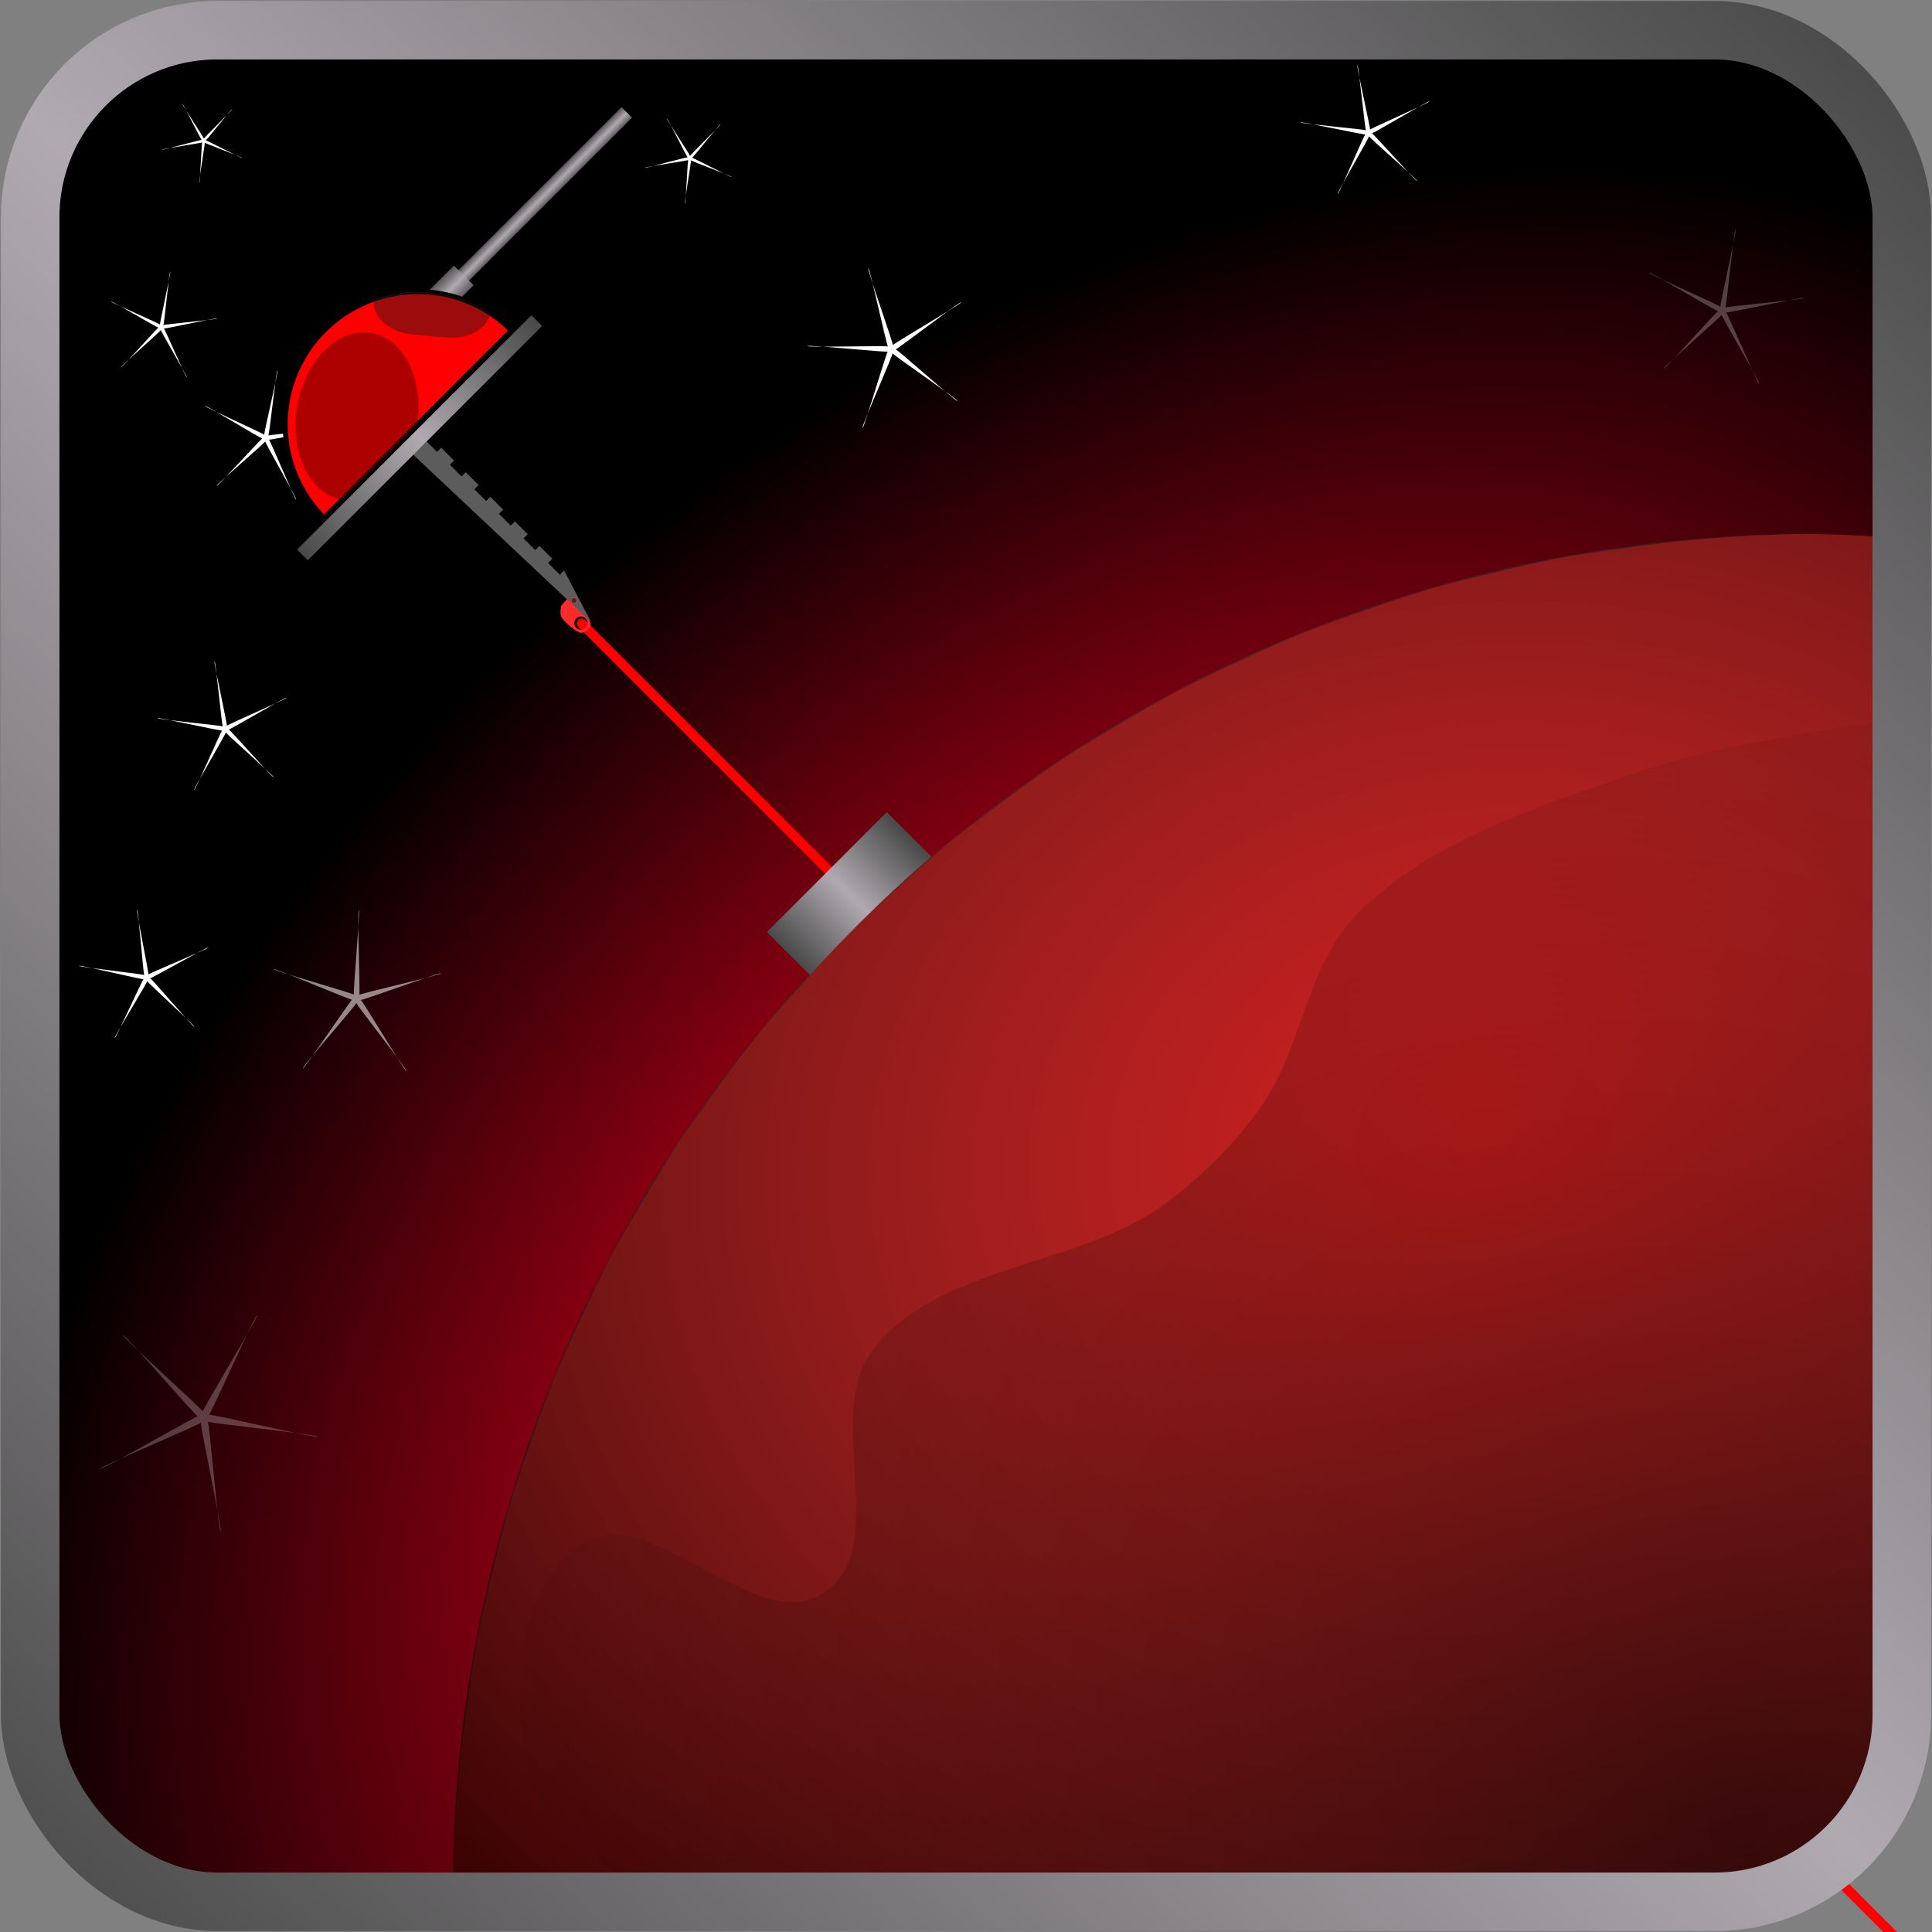 <?xml version="1.0" encoding="UTF-8" standalone="no"?>
<!-- Created with Inkscape (http://www.inkscape.org/) -->

<svg
   xmlns:dc="http://purl.org/dc/elements/1.1/"
   xmlns:cc="http://creativecommons.org/ns#"
   xmlns:rdf="http://www.w3.org/1999/02/22-rdf-syntax-ns#"
   xmlns:svg="http://www.w3.org/2000/svg"
   xmlns="http://www.w3.org/2000/svg"
   xmlns:xlink="http://www.w3.org/1999/xlink"
   xmlns:sodipodi="http://sodipodi.sourceforge.net/DTD/sodipodi-0.dtd"
   xmlns:inkscape="http://www.inkscape.org/namespaces/inkscape"
   width="450mm"
   height="450mm"
   viewBox="0 0 1594.488 1594.488"
   id="svg2"
   version="1.1"
   inkscape:version="0.91 r13725"
   sodipodi:docname="logo.svg"
   inkscape:export-filename="C:\Users\pc\Desktop\logo.png"
   inkscape:export-xdpi="28.899555"
   inkscape:export-ydpi="28.899555">
  <rect x="0" y="0" width="1594.488" height="1594.488" fill="#808080" stroke="none"/>
  <defs
     id="defs4">
    <linearGradient
       inkscape:collect="always"
       id="linearGradient4555">
      <stop
         style="stop-color:#000000;stop-opacity:0.514"
         offset="0"
         id="stop4557" />
      <stop
         style="stop-color:#000000;stop-opacity:0;"
         offset="1"
         id="stop4559" />
    </linearGradient>
    <linearGradient
       inkscape:collect="always"
       id="linearGradient4444">
      <stop
         style="stop-color:#ff0020;stop-opacity:1;"
         offset="0"
         id="stop4446" />
      <stop
         id="stop4452"
         offset="0.099"
         style="stop-color:#ff0020;stop-opacity:1" />
      <stop
         style="stop-color:#000000;stop-opacity:1"
         offset="1"
         id="stop4448" />
    </linearGradient>
    <linearGradient
       inkscape:collect="always"
       id="linearGradient4366">
      <stop
         style="stop-color:#646464;stop-opacity:0.289"
         offset="0"
         id="stop4368" />
      <stop
         style="stop-color:#000000;stop-opacity:0.796"
         offset="1"
         id="stop4370" />
    </linearGradient>
    <linearGradient
       inkscape:collect="always"
       id="linearGradient4542">
      <stop
         style="stop-color:#494949;stop-opacity:1"
         offset="0"
         id="stop4544" />
      <stop
         id="stop4550"
         offset="0.5"
         style="stop-color:#b0aab0;stop-opacity:1" />
      <stop
         style="stop-color:#494949;stop-opacity:1"
         offset="1"
         id="stop4546" />
    </linearGradient>
    <linearGradient
       inkscape:collect="always"
       xlink:href="#linearGradient4542"
       id="linearGradient4548"
       x1="0"
       y1="1594.488"
       x2="1520"
       y2="-5.512"
       gradientUnits="userSpaceOnUse" />
    <linearGradient
       inkscape:collect="always"
       xlink:href="#linearGradient4542"
       id="linearGradient4261"
       x1="720"
       y1="399.488"
       x2="720"
       y2="379.488"
       gradientUnits="userSpaceOnUse"
       gradientTransform="matrix(0.421,0,0,1,397.395,-1.467)" />
    <linearGradient
       inkscape:collect="always"
       xlink:href="#linearGradient4542"
       id="linearGradient4265"
       gradientUnits="userSpaceOnUse"
       gradientTransform="matrix(1.726,0,0,0.534,-468.482,179.895)"
       x1="720"
       y1="399.488"
       x2="720"
       y2="379.488" />
    <linearGradient
       inkscape:collect="always"
       xlink:href="#linearGradient4542"
       id="linearGradient4284"
       x1="535"
       y1="441.988"
       x2="735"
       y2="441.988"
       gradientUnits="userSpaceOnUse"
       gradientTransform="matrix(1,0,0,0.609,0,172.027)" />
    <radialGradient
       inkscape:collect="always"
       xlink:href="#linearGradient4366"
       id="radialGradient4372"
       cx="920"
       cy="834.488"
       fx="920"
       fy="834.488"
       r="300"
       gradientUnits="userSpaceOnUse"
       gradientTransform="matrix(3.679,-0.613,0.497,2.984,-2575.563,-985.597)" />
    <linearGradient
       inkscape:collect="always"
       xlink:href="#linearGradient4542"
       id="linearGradient4439"
       x1="695"
       y1="739.488"
       x2="835"
       y2="739.488"
       gradientUnits="userSpaceOnUse"
       gradientTransform="matrix(0.707,-0.707,0.707,0.707,-349.599,769.565)" />
    <radialGradient
       inkscape:collect="always"
       xlink:href="#linearGradient4444"
       id="radialGradient4450"
       cx="960"
       cy="1114.488"
       fx="960"
       fy="1114.488"
       r="772.307"
       gradientUnits="userSpaceOnUse"
       gradientTransform="matrix(1.036,-1.036,0.725,0.725,-842.54,1300.796)" />
    <radialGradient
       inkscape:collect="always"
       xlink:href="#linearGradient4555"
       id="radialGradient4561"
       cx="1440"
       cy="1592.855"
       fx="1440"
       fy="1592.855"
       r="565.491"
       gradientTransform="matrix(0.99,-1.415,1.647,1.153,-2609.768,1715.028)"
       gradientUnits="userSpaceOnUse" />
  </defs>
  <sodipodi:namedview
     id="base"
     pagecolor="#ffffff"
     bordercolor="#666666"
     borderopacity="1.0"
     inkscape:pageopacity="0.0"
     inkscape:pageshadow="2"
     inkscape:zoom="0.13153028"
     inkscape:cx="-841.27375"
     inkscape:cy="815.07827"
     inkscape:document-units="px"
     inkscape:current-layer="layer2"
     showgrid="true"
     height="450mm"
     inkscape:window-width="1360"
     inkscape:window-height="716"
     inkscape:window-x="-8"
     inkscape:window-y="-8"
     inkscape:window-maximized="1"
     showguides="false"
     inkscape:guide-bbox="true">
    <inkscape:grid
       type="xygrid"
       id="grid4133" />
  </sodipodi:namedview>
  <g
     inkscape:groupmode="layer"
     id="layer3"
     inkscape:label="fondoNegro"
     style="display:inline;opacity:1"
     sodipodi:insensitive="true">
    <path
       style="opacity:1;fill:url(#radialGradient4450);fill-opacity:1;stroke:none;stroke-width:30;stroke-miterlimit:4;stroke-dasharray:none;stroke-opacity:1"
       d="M 179.398,24.938 C 93.827,24.938 24.938,93.827 24.938,179.398 l 0,1235.691 c 0,85.572 68.889,154.461 154.461,154.461 l 1235.691,0 c 85.572,0 154.461,-68.889 154.461,-154.461 l 0,-1235.691 c 0,-85.572 -68.889,-154.461 -154.461,-154.461 l -1235.691,0 z"
       id="rect4492"
       inkscape:connector-curvature="0" />
  </g>
  <g
     inkscape:groupmode="layer"
     id="layer5"
     inkscape:label="luceros"
     sodipodi:insensitive="true">
    <path
       sodipodi:type="star"
       style="opacity:1;fill:#ffffff;fill-opacity:1;stroke:none;stroke-width:8;stroke-linecap:round;stroke-linejoin:round;stroke-miterlimit:4;stroke-dasharray:none;stroke-dashoffset:0;stroke-opacity:1"
       id="path4469"
       sodipodi:sides="5"
       sodipodi:cx="185.92"
       sodipodi:cy="601.59222"
       sodipodi:r1="56.568542"
       sodipodi:r2="2.8284271"
       sodipodi:arg1="0.78539816"
       sodipodi:arg2="1.4137167"
       inkscape:flatsided="false"
       inkscape:rounded="-0.02"
       inkscape:randomized="0"
       d="m 225.92,641.592 c 0.768,-0.768 -40.63,-37.036 -39.558,-37.206 1.073,-0.17 -27.092,47.116 -26.124,47.609 0.968,0.493 22.668,-50.087 23.161,-49.119 0.493,0.968 -53.182,-11.206 -53.352,-10.133 -0.17,1.073 54.64,6.081 53.872,6.849 -0.768,0.768 -5.777,-54.042 -6.849,-53.872 -1.073,0.17 11.101,53.845 10.133,53.352 -0.968,-0.493 49.612,-22.194 49.119,-23.161 -0.493,-0.968 -47.779,27.197 -47.609,26.124 0.17,-1.073 36.438,40.326 37.206,39.558 z" />
    <path
       d="m 320,754.488 c 0.768,-0.768 -40.63,-37.036 -39.558,-37.206 1.073,-0.17 -27.092,47.116 -26.124,47.609 0.968,0.493 22.668,-50.087 23.161,-49.119 0.493,0.968 -53.182,-11.206 -53.352,-10.133 -0.17,1.073 54.64,6.081 53.872,6.849 -0.768,0.768 -5.777,-54.042 -6.849,-53.872 -1.073,0.17 11.101,53.845 10.133,53.352 -0.968,-0.493 49.612,-22.194 49.119,-23.161 -0.493,-0.968 -47.779,27.197 -47.609,26.124 0.17,-1.073 36.438,40.326 37.206,39.558 z"
       inkscape:randomized="0"
       inkscape:rounded="-0.02"
       inkscape:flatsided="false"
       sodipodi:arg2="1.4137167"
       sodipodi:arg1="0.78539816"
       sodipodi:r2="2.8284271"
       sodipodi:r1="56.568542"
       sodipodi:cy="714.48822"
       sodipodi:cx="280"
       sodipodi:sides="5"
       id="path4527"
       style="opacity:1;fill:#ffffff;fill-opacity:1;stroke:none;stroke-width:8;stroke-linecap:round;stroke-linejoin:round;stroke-miterlimit:4;stroke-dasharray:none;stroke-dashoffset:0;stroke-opacity:1"
       sodipodi:type="star"
       transform="matrix(0.782,0.256,-0.256,0.782,97.081,-360.384)" />
    <path
       d="m 320,754.488 c 0.768,-0.768 -40.63,-37.036 -39.558,-37.206 1.073,-0.17 -27.092,47.116 -26.124,47.609 0.968,0.493 22.668,-50.087 23.161,-49.119 0.493,0.968 -53.182,-11.206 -53.352,-10.133 -0.17,1.073 54.64,6.081 53.872,6.849 -0.768,0.768 -5.777,-54.042 -6.849,-53.872 -1.073,0.17 11.101,53.845 10.133,53.352 -0.968,-0.493 49.612,-22.194 49.119,-23.161 -0.493,-0.968 -47.779,27.197 -47.609,26.124 0.17,-1.073 36.438,40.326 37.206,39.558 z"
       inkscape:randomized="0"
       inkscape:rounded="-0.02"
       inkscape:flatsided="false"
       sodipodi:arg2="1.4137167"
       sodipodi:arg1="0.78539816"
       sodipodi:r2="2.8284271"
       sodipodi:r1="56.568542"
       sodipodi:cy="714.48822"
       sodipodi:cx="280"
       sodipodi:sides="5"
       id="path4529"
       style="opacity:1;fill:#ffffff;fill-opacity:1;stroke:none;stroke-width:8;stroke-linecap:round;stroke-linejoin:round;stroke-miterlimit:4;stroke-dasharray:none;stroke-dashoffset:0;stroke-opacity:1"
       sodipodi:type="star"
       transform="matrix(0.947,0.322,-0.322,0.947,184.302,-405.306)" />
    <path
       d="m 320,754.488 c 0.768,-0.768 -40.63,-37.036 -39.558,-37.206 1.073,-0.17 -27.092,47.116 -26.124,47.609 0.968,0.493 22.668,-50.087 23.161,-49.119 0.493,0.968 -53.182,-11.206 -53.352,-10.133 -0.17,1.073 54.64,6.081 53.872,6.849 -0.768,0.768 -5.777,-54.042 -6.849,-53.872 -1.073,0.17 11.101,53.845 10.133,53.352 -0.968,-0.493 49.612,-22.194 49.119,-23.161 -0.493,-0.968 -47.779,27.197 -47.609,26.124 0.17,-1.073 36.438,40.326 37.206,39.558 z"
       inkscape:randomized="0"
       inkscape:rounded="-0.02"
       inkscape:flatsided="false"
       sodipodi:arg2="1.4137167"
       sodipodi:arg1="0.78539816"
       sodipodi:r2="2.8284271"
       sodipodi:r1="56.568542"
       sodipodi:cy="714.48822"
       sodipodi:cx="280"
       sodipodi:sides="5"
       id="path4537"
       style="opacity:1;fill:#ffffff;fill-opacity:1;stroke:none;stroke-width:8;stroke-linecap:round;stroke-linejoin:round;stroke-miterlimit:4;stroke-dasharray:none;stroke-dashoffset:0;stroke-opacity:1"
       sodipodi:type="star"
       transform="matrix(0.576,-0.221,0.221,0.576,-151.095,-233.462)" />
    <path
       d="m 320,754.488 c 0.768,-0.768 -40.63,-37.036 -39.558,-37.206 1.073,-0.17 -27.092,47.116 -26.124,47.609 0.968,0.493 22.668,-50.087 23.161,-49.119 0.493,0.968 -53.182,-11.206 -53.352,-10.133 -0.17,1.073 54.64,6.081 53.872,6.849 -0.768,0.768 -5.777,-54.042 -6.849,-53.872 -1.073,0.17 11.101,53.845 10.133,53.352 -0.968,-0.493 49.612,-22.194 49.119,-23.161 -0.493,-0.968 -47.779,27.197 -47.609,26.124 0.17,-1.073 36.438,40.326 37.206,39.558 z"
       inkscape:randomized="0"
       inkscape:rounded="-0.02"
       inkscape:flatsided="false"
       sodipodi:arg2="1.4137167"
       sodipodi:arg1="0.78539816"
       sodipodi:r2="2.8284271"
       sodipodi:r1="56.568542"
       sodipodi:cy="714.48822"
       sodipodi:cx="280"
       sodipodi:sides="5"
       id="path4539"
       style="opacity:1;fill:#ffffff;fill-opacity:1;stroke:none;stroke-width:8;stroke-linecap:round;stroke-linejoin:round;stroke-miterlimit:4;stroke-dasharray:none;stroke-dashoffset:0;stroke-opacity:1"
       sodipodi:type="star"
       transform="matrix(0.42,0.52,-0.52,0.42,823.208,-315.06)" />
    <path
       d="m 320,754.488 c 0.768,-0.768 -40.63,-37.036 -39.558,-37.206 1.073,-0.17 -27.092,47.116 -26.124,47.609 0.968,0.493 22.668,-50.087 23.161,-49.119 0.493,0.968 -53.182,-11.206 -53.352,-10.133 -0.17,1.073 54.64,6.081 53.872,6.849 -0.768,0.768 -5.777,-54.042 -6.849,-53.872 -1.073,0.17 11.101,53.845 10.133,53.352 -0.968,-0.493 49.612,-22.194 49.119,-23.161 -0.493,-0.968 -47.779,27.197 -47.609,26.124 0.17,-1.073 36.438,40.326 37.206,39.558 z"
       inkscape:randomized="0"
       inkscape:rounded="-0.02"
       inkscape:flatsided="false"
       sodipodi:arg2="1.4137167"
       sodipodi:arg1="0.78539816"
       sodipodi:r2="2.8284271"
       sodipodi:r1="56.568542"
       sodipodi:cy="714.48822"
       sodipodi:cx="280"
       sodipodi:sides="5"
       id="path4541"
       style="opacity:1;fill:#ffffff;fill-opacity:1;stroke:none;stroke-width:8;stroke-linecap:round;stroke-linejoin:round;stroke-miterlimit:4;stroke-dasharray:none;stroke-dashoffset:0;stroke-opacity:1"
       sodipodi:type="star"
       transform="matrix(1.216,-0.147,0.147,1.216,290.134,-539.487)" />
    <path
       d="m 320,754.488 c 0.768,-0.768 -40.63,-37.036 -39.558,-37.206 1.073,-0.17 -27.092,47.116 -26.124,47.609 0.968,0.493 22.668,-50.087 23.161,-49.119 0.493,0.968 -53.182,-11.206 -53.352,-10.133 -0.17,1.073 54.64,6.081 53.872,6.849 -0.768,0.768 -5.777,-54.042 -6.849,-53.872 -1.073,0.17 11.101,53.845 10.133,53.352 -0.968,-0.493 49.612,-22.194 49.119,-23.161 -0.493,-0.968 -47.779,27.197 -47.609,26.124 0.17,-1.073 36.438,40.326 37.206,39.558 z"
       inkscape:randomized="0"
       inkscape:rounded="-0.02"
       inkscape:flatsided="false"
       sodipodi:arg2="1.4137167"
       sodipodi:arg1="0.78539816"
       sodipodi:r2="2.8284271"
       sodipodi:r1="56.568542"
       sodipodi:cy="714.48822"
       sodipodi:cx="280"
       sodipodi:sides="5"
       id="path4543"
       style="opacity:1;fill:#ffffff;fill-opacity:0.253;stroke:none;stroke-width:8;stroke-linecap:round;stroke-linejoin:round;stroke-miterlimit:4;stroke-dasharray:none;stroke-dashoffset:0;stroke-opacity:1"
       sodipodi:type="star"
       transform="matrix(1.142,0.377,-0.377,1.142,1371.044,-665.217)" />
    <path
       d="m 320,754.488 c 0.768,-0.768 -40.63,-37.036 -39.558,-37.206 1.073,-0.17 -27.092,47.116 -26.124,47.609 0.968,0.493 22.668,-50.087 23.161,-49.119 0.493,0.968 -53.182,-11.206 -53.352,-10.133 -0.17,1.073 54.64,6.081 53.872,6.849 -0.768,0.768 -5.777,-54.042 -6.849,-53.872 -1.073,0.17 11.101,53.845 10.133,53.352 -0.968,-0.493 49.612,-22.194 49.119,-23.161 -0.493,-0.968 -47.779,27.197 -47.609,26.124 0.17,-1.073 36.438,40.326 37.206,39.558 z"
       inkscape:randomized="0"
       inkscape:rounded="-0.02"
       inkscape:flatsided="false"
       sodipodi:arg2="1.4137167"
       sodipodi:arg1="0.78539816"
       sodipodi:r2="2.8284271"
       sodipodi:r1="56.568542"
       sodipodi:cy="714.48822"
       sodipodi:cx="280"
       sodipodi:sides="5"
       id="path4545"
       style="opacity:1;fill:#ffffff;fill-opacity:1;stroke:none;stroke-width:8;stroke-linecap:round;stroke-linejoin:round;stroke-miterlimit:4;stroke-dasharray:none;stroke-dashoffset:0;stroke-opacity:1"
       sodipodi:type="star"
       transform="matrix(1,-0.005,0.005,1,845.813,-603.493)" />
    <path
       d="m 320,754.488 c 0.768,-0.768 -40.63,-37.036 -39.558,-37.206 1.073,-0.17 -27.092,47.116 -26.124,47.609 0.968,0.493 22.668,-50.087 23.161,-49.119 0.493,0.968 -53.182,-11.206 -53.352,-10.133 -0.17,1.073 54.64,6.081 53.872,6.849 -0.768,0.768 -5.777,-54.042 -6.849,-53.872 -1.073,0.17 11.101,53.845 10.133,53.352 -0.968,-0.493 49.612,-22.194 49.119,-23.161 -0.493,-0.968 -47.779,27.197 -47.609,26.124 0.17,-1.073 36.438,40.326 37.206,39.558 z"
       inkscape:randomized="0"
       inkscape:rounded="-0.02"
       inkscape:flatsided="false"
       sodipodi:arg2="1.4137167"
       sodipodi:arg1="0.78539816"
       sodipodi:r2="2.8284271"
       sodipodi:r1="56.568542"
       sodipodi:cy="714.48822"
       sodipodi:cx="280"
       sodipodi:sides="5"
       id="path4547"
       style="opacity:1;fill:#ffffff;fill-opacity:1;stroke:none;stroke-width:8;stroke-linecap:round;stroke-linejoin:round;stroke-miterlimit:4;stroke-dasharray:none;stroke-dashoffset:0;stroke-opacity:1"
       sodipodi:type="star"
       transform="matrix(1,0.016,-0.016,1,-147.483,87.868)" />
    <path
       d="m 320,754.488 c 0.768,-0.768 -40.63,-37.036 -39.558,-37.206 1.073,-0.17 -27.092,47.116 -26.124,47.609 0.968,0.493 22.668,-50.087 23.161,-49.119 0.493,0.968 -53.182,-11.206 -53.352,-10.133 -0.17,1.073 54.64,6.081 53.872,6.849 -0.768,0.768 -5.777,-54.042 -6.849,-53.872 -1.073,0.17 11.101,53.845 10.133,53.352 -0.968,-0.493 49.612,-22.194 49.119,-23.161 -0.493,-0.968 -47.779,27.197 -47.609,26.124 0.17,-1.073 36.438,40.326 37.206,39.558 z"
       inkscape:randomized="0"
       inkscape:rounded="-0.02"
       inkscape:flatsided="false"
       sodipodi:arg2="1.4137167"
       sodipodi:arg1="0.78539816"
       sodipodi:r2="2.8284271"
       sodipodi:r1="56.568542"
       sodipodi:cy="714.48822"
       sodipodi:cx="280"
       sodipodi:sides="5"
       id="path4549"
       style="opacity:1;fill:#ffffff;fill-opacity:0.533;stroke:none;stroke-width:8;stroke-linecap:round;stroke-linejoin:round;stroke-miterlimit:4;stroke-dasharray:none;stroke-dashoffset:0;stroke-opacity:1"
       sodipodi:type="star"
       transform="matrix(1.265,0.234,-0.234,1.265,107.207,-145.331)" />
    <path
       d="m 320,754.488 c 0.768,-0.768 -40.63,-37.036 -39.558,-37.206 1.073,-0.17 -27.092,47.116 -26.124,47.609 0.968,0.493 22.668,-50.087 23.161,-49.119 0.493,0.968 -53.182,-11.206 -53.352,-10.133 -0.17,1.073 54.64,6.081 53.872,6.849 -0.768,0.768 -5.777,-54.042 -6.849,-53.872 -1.073,0.17 11.101,53.845 10.133,53.352 -0.968,-0.493 49.612,-22.194 49.119,-23.161 -0.493,-0.968 -47.779,27.197 -47.609,26.124 0.17,-1.073 36.438,40.326 37.206,39.558 z"
       inkscape:randomized="0"
       inkscape:rounded="-0.02"
       inkscape:flatsided="false"
       sodipodi:arg2="1.4137167"
       sodipodi:arg1="0.78539816"
       sodipodi:r2="2.8284271"
       sodipodi:r1="56.568542"
       sodipodi:cy="714.48822"
       sodipodi:cx="280"
       sodipodi:sides="5"
       id="path4551"
       style="opacity:1;fill:#ffffff;fill-opacity:0.24;stroke:none;stroke-width:8;stroke-linecap:round;stroke-linejoin:round;stroke-miterlimit:4;stroke-dasharray:none;stroke-dashoffset:0;stroke-opacity:1"
       sodipodi:type="star"
       transform="matrix(1.37,-0.974,0.974,1.37,-911.415,463.657)" />
  </g>
  <g
     inkscape:groupmode="layer"
     id="layer2"
     inkscape:label="planeta"
     style="display:inline">
    <path
       style="fill:none;fill-rule:evenodd;stroke:#ff0000;stroke-width:8;stroke-linecap:round;stroke-linejoin:miter;stroke-miterlimit:4;stroke-dasharray:none;stroke-opacity:1"
       d="M 480,514.488 1600,1634.488"
       id="path4376"
       inkscape:connector-curvature="0" />
    <path
       style="opacity:1;fill:#ff0000;fill-opacity:1;stroke:none;stroke-width:3;stroke-linecap:round;stroke-linejoin:round;stroke-miterlimit:4;stroke-dasharray:none;stroke-dashoffset:0;stroke-opacity:1"
       d="m 1492.916,440.756 a 1119.064,1119.064 0 0 0 -95.391,4.773 1119.064,1119.064 0 0 0 -55.48,6.734 1119.064,1119.064 0 0 0 -55.299,8.357 1119.064,1119.064 0 0 0 -54.504,12.232 1119.064,1119.064 0 0 0 -54.197,13.84 1119.064,1119.064 0 0 0 -53.035,17.623 1119.064,1119.064 0 0 0 -52.523,19.172 1119.064,1119.064 0 0 0 -51.017,22.832 1119.064,1119.064 0 0 0 -50.332,24.312 1119.064,1119.064 0 0 0 -48.508,27.826 1119.064,1119.064 0 0 0 -47.645,29.211 1119.064,1119.064 0 0 0 -45.465,32.512 1119.064,1119.064 0 0 0 -44.51,33.838 1119.064,1119.064 0 0 0 -42.008,36.904 1119.064,1119.064 0 0 0 -40.877,38.08 1119.064,1119.064 0 0 0 -38.148,40.949 1119.064,1119.064 0 0 0 -36.85,41.945 1119.064,1119.064 0 0 0 -33.859,44.539 1119.064,1119.064 0 0 0 -32.5,45.445 1119.064,1119.064 0 0 0 -29.23,47.68 1119.064,1119.064 0 0 0 -27.797,48.457 1119.064,1119.064 0 0 0 -24.332,50.371 1119.064,1119.064 0 0 0 -22.822,50.994 1119.064,1119.064 0 0 0 -19.18,52.545 1119.064,1119.064 0 0 0 -17.613,53.014 1119.064,1119.064 0 0 0 -13.844,54.213 1119.064,1119.064 0 0 0 -12.23,54.488 1119.064,1119.064 0 0 0 -8.363,55.334 1119.064,1119.064 0 0 0 -6.729,55.432 1119.064,1119.064 0 0 0 -4.775,95.408 1119.064,1119.064 0 0 0 0.346,9.732 l 1040.893,0 c 85.572,0 154.461,-68.889 154.461,-154.461 l 0,-970.5 a 1119.064,1119.064 0 0 0 -76.635,-3.834 z"
       id="path4239"
       inkscape:connector-curvature="0" />
    <g
       id="g4321"
       inkscape:transform-center-x="-70.010184"
       inkscape:transform-center-y="-42.824969"
       transform="matrix(0.967,-0.967,0.967,0.967,-694.234,548.841)">
      <g
         id="g4317">
        <path
           style="opacity:1;fill:#ff2a2a;fill-opacity:1;stroke:none;stroke-width:3;stroke-linecap:round;stroke-linejoin:round;stroke-miterlimit:4;stroke-dasharray:none;stroke-dashoffset:0;stroke-opacity:1"
           d="m 635.51,572.553 -11.643,0.508 c -2e-5,0 -3.832,2.475 -4.65,4.461 -1.64,3.98 0.318,12.908 0.318,12.908 0,2e-5 0.546,2.4 1.465,3.059 1.734,1.243 4.325,1.419 6.355,0.764 0.686,-0.221 1.594,-1.465 1.594,-1.465 l 3.566,-11.381 c 10e-6,-2e-5 2.994,-8.854 2.994,-8.854 z m -10.746,12.471 a 4,4 0 0 1 4,4 4,4 0 0 1 -4,4 4,4 0 0 1 -4,-4 4,4 0 0 1 4,-4 z"
           id="rect4307"
           inkscape:connector-curvature="0" />
        <circle
           style="opacity:1;fill:#333333;fill-opacity:1;stroke:none;stroke-width:3;stroke-linecap:round;stroke-linejoin:round;stroke-miterlimit:4;stroke-dasharray:none;stroke-dashoffset:0;stroke-opacity:1"
           id="path4312"
           cx="631.474"
           cy="576.376"
           r="1.5" />
      </g>
      <g
         transform="translate(0.978,2.935)"
         id="g4267">
        <rect
           y="383.185"
           x="721.195"
           height="8.966"
           width="140.064"
           id="rect4263"
           style="opacity:1;fill:url(#linearGradient4265);fill-opacity:1;stroke:none;stroke-width:3;stroke-linecap:round;stroke-linejoin:round;stroke-miterlimit:4;stroke-dasharray:none;stroke-dashoffset:0;stroke-opacity:1" />
        <rect
           style="opacity:1;fill:url(#linearGradient4261);fill-opacity:1;stroke:none;stroke-width:3;stroke-linecap:round;stroke-linejoin:round;stroke-miterlimit:4;stroke-dasharray:none;stroke-dashoffset:0;stroke-opacity:1"
           id="rect4253"
           width="34.206"
           height="16.793"
           x="687.933"
           y="379.271" />
      </g>
      <path
         id="path4241"
         d="m 640,354.488 a 80,80 0 0 0 -80,80 l 160,0 a 80,80 0 0 0 -80,-80 z"
         style="opacity:1;fill:#ff0000;fill-opacity:1;stroke:#000000;stroke-width:3;stroke-linecap:round;stroke-linejoin:round;stroke-miterlimit:4;stroke-dasharray:none;stroke-dashoffset:0;stroke-opacity:1"
         inkscape:connector-curvature="0" />
      <path
         id="rect4246"
         d="m 674.842,362.545 c -0.339,0.231 -0.674,0.473 -0.994,0.738 -7.608,6.316 -6.563,20.036 2.342,30.762 l 12.859,15.488 c 8.672,10.444 21.504,14.079 29.195,8.43 A 80,80 0 0 0 674.842,362.545 Z"
         style="opacity:1;fill:#241c1c;fill-opacity:0.449;stroke:none;stroke-width:2.543;stroke-linecap:round;stroke-linejoin:round;stroke-miterlimit:4;stroke-dasharray:none;stroke-dashoffset:0;stroke-opacity:1"
         inkscape:connector-curvature="0" />
      <path
         id="path4271"
         d="m 632.547,363.207 a 36.658,51.196 54.693 0 0 -36.396,12.154 36.658,51.196 54.693 0 0 -20.822,59.127 l 64.137,0 a 36.658,51.196 54.693 0 0 19.65,-58.801 36.658,51.196 54.693 0 0 -26.568,-12.48 z"
         style="opacity:1;fill:#550000;fill-opacity:0.477;stroke:none;stroke-width:3;stroke-linecap:round;stroke-linejoin:round;stroke-miterlimit:4;stroke-dasharray:none;stroke-dashoffset:0;stroke-opacity:1"
         inkscape:connector-curvature="0" />
      <path
         id="rect4286"
         d="m 625,444.488 4.533,148.428 10.467,-33.428 0,-0.184 -3.584,0 0,-10 3.584,0 0,-10.963 -3.584,0 0,-10 3.584,0 0,-10.963 -3.584,0 0,-10 3.584,0 0,-10.963 -3.584,0 0,-10 3.584,0 0,-10.963 -3.584,0 0,-10 3.584,0 0,-10.965 -3.584,0 0,-10 -11.416,0 z m 6.426,129.848 a 2,2 0 0 1 2,2 2,2 0 0 1 -2,2 2,2 0 0 1 -2,-2 2,2 0 0 1 2,-2 z"
         style="opacity:1;fill:#5c5c5c;fill-opacity:1;stroke:none;stroke-width:3;stroke-linecap:round;stroke-linejoin:round;stroke-miterlimit:4;stroke-dasharray:none;stroke-dashoffset:0;stroke-opacity:1"
         inkscape:connector-curvature="0" />
      <rect
         y="436.488"
         x="535"
         height="9.13"
         width="200"
         id="rect4276"
         style="opacity:1;fill:url(#linearGradient4284);fill-opacity:1;stroke:none;stroke-width:3;stroke-linecap:round;stroke-linejoin:round;stroke-miterlimit:4;stroke-dasharray:none;stroke-dashoffset:0;stroke-opacity:1" />
    </g>
    <path
       style="opacity:1;fill:url(#radialGradient4372);fill-opacity:1;stroke:none;stroke-width:3;stroke-linecap:round;stroke-linejoin:round;stroke-miterlimit:4;stroke-dasharray:none;stroke-dashoffset:0;stroke-opacity:1"
       d="M 1492.916,440.756 A 1119.064,1119.064 0 0 0 373.852,1559.818 a 1119.064,1119.064 0 0 0 0.346,9.732 l 1040.893,0 c 85.572,0 154.461,-68.889 154.461,-154.461 l 0,-970.5 a 1119.064,1119.064 0 0 0 -76.635,-3.834 z"
       id="circle4364"
       inkscape:connector-curvature="0" />
    <path
       style="opacity:1;fill:url(#linearGradient4439);fill-opacity:1;stroke:none;stroke-width:8;stroke-linecap:round;stroke-linejoin:round;stroke-miterlimit:4;stroke-dasharray:none;stroke-dashoffset:0;stroke-opacity:1"
       d="m 731.912,670.209 -98.994,98.994 35.59,35.59 a 1119.064,1119.064 0 0 1 100.186,-97.805 l -36.781,-36.779 z"
       id="rect4431"
       inkscape:connector-curvature="0" />
    <path
       style="fill:url(#radialGradient4561);fill-opacity:1.0;fill-rule:evenodd;stroke:none;stroke-width:1px;stroke-linecap:butt;stroke-linejoin:miter;stroke-opacity:1"
       d="m 680,1314.488 c 56.569,-37.712 -1.268,-145.97 40,-200 54.291,-71.081 167.44,-67.702 240,-120 30.594,-22.051 57.949,-49.406 80,-80 34.865,-48.373 37.836,-117.836 80,-160 63.246,-63.246 155.399,-90.973 240,-120 64.307,-22.064 200,-40 200,-40 l 0,720 0,120 0,80 -80,40 -240,0 -720,0 c 0,0 -69.072,-43.906 -80,-80 -19.702,-65.07 -16.569,-162.288 40,-200 56.569,-37.712 143.431,77.712 200,40 z"
       id="path4553"
       inkscape:connector-curvature="0"
       sodipodi:nodetypes="aaaaaacccccccaaa" />
  </g>
  <g
     inkscape:groupmode="layer"
     id="layer4"
     inkscape:label="marco"
     sodipodi:insensitive="true"
     style="display:inline">
    <rect
       style="opacity:1;fill:none;fill-opacity:1;stroke:url(#linearGradient4548);stroke-width:48.269;stroke-miterlimit:4;stroke-dasharray:none;stroke-opacity:1"
       id="rect4524"
       width="1544.614"
       height="1544.614"
       x="24.937"
       y="24.937"
       ry="154.461" />
  </g>
</svg>

